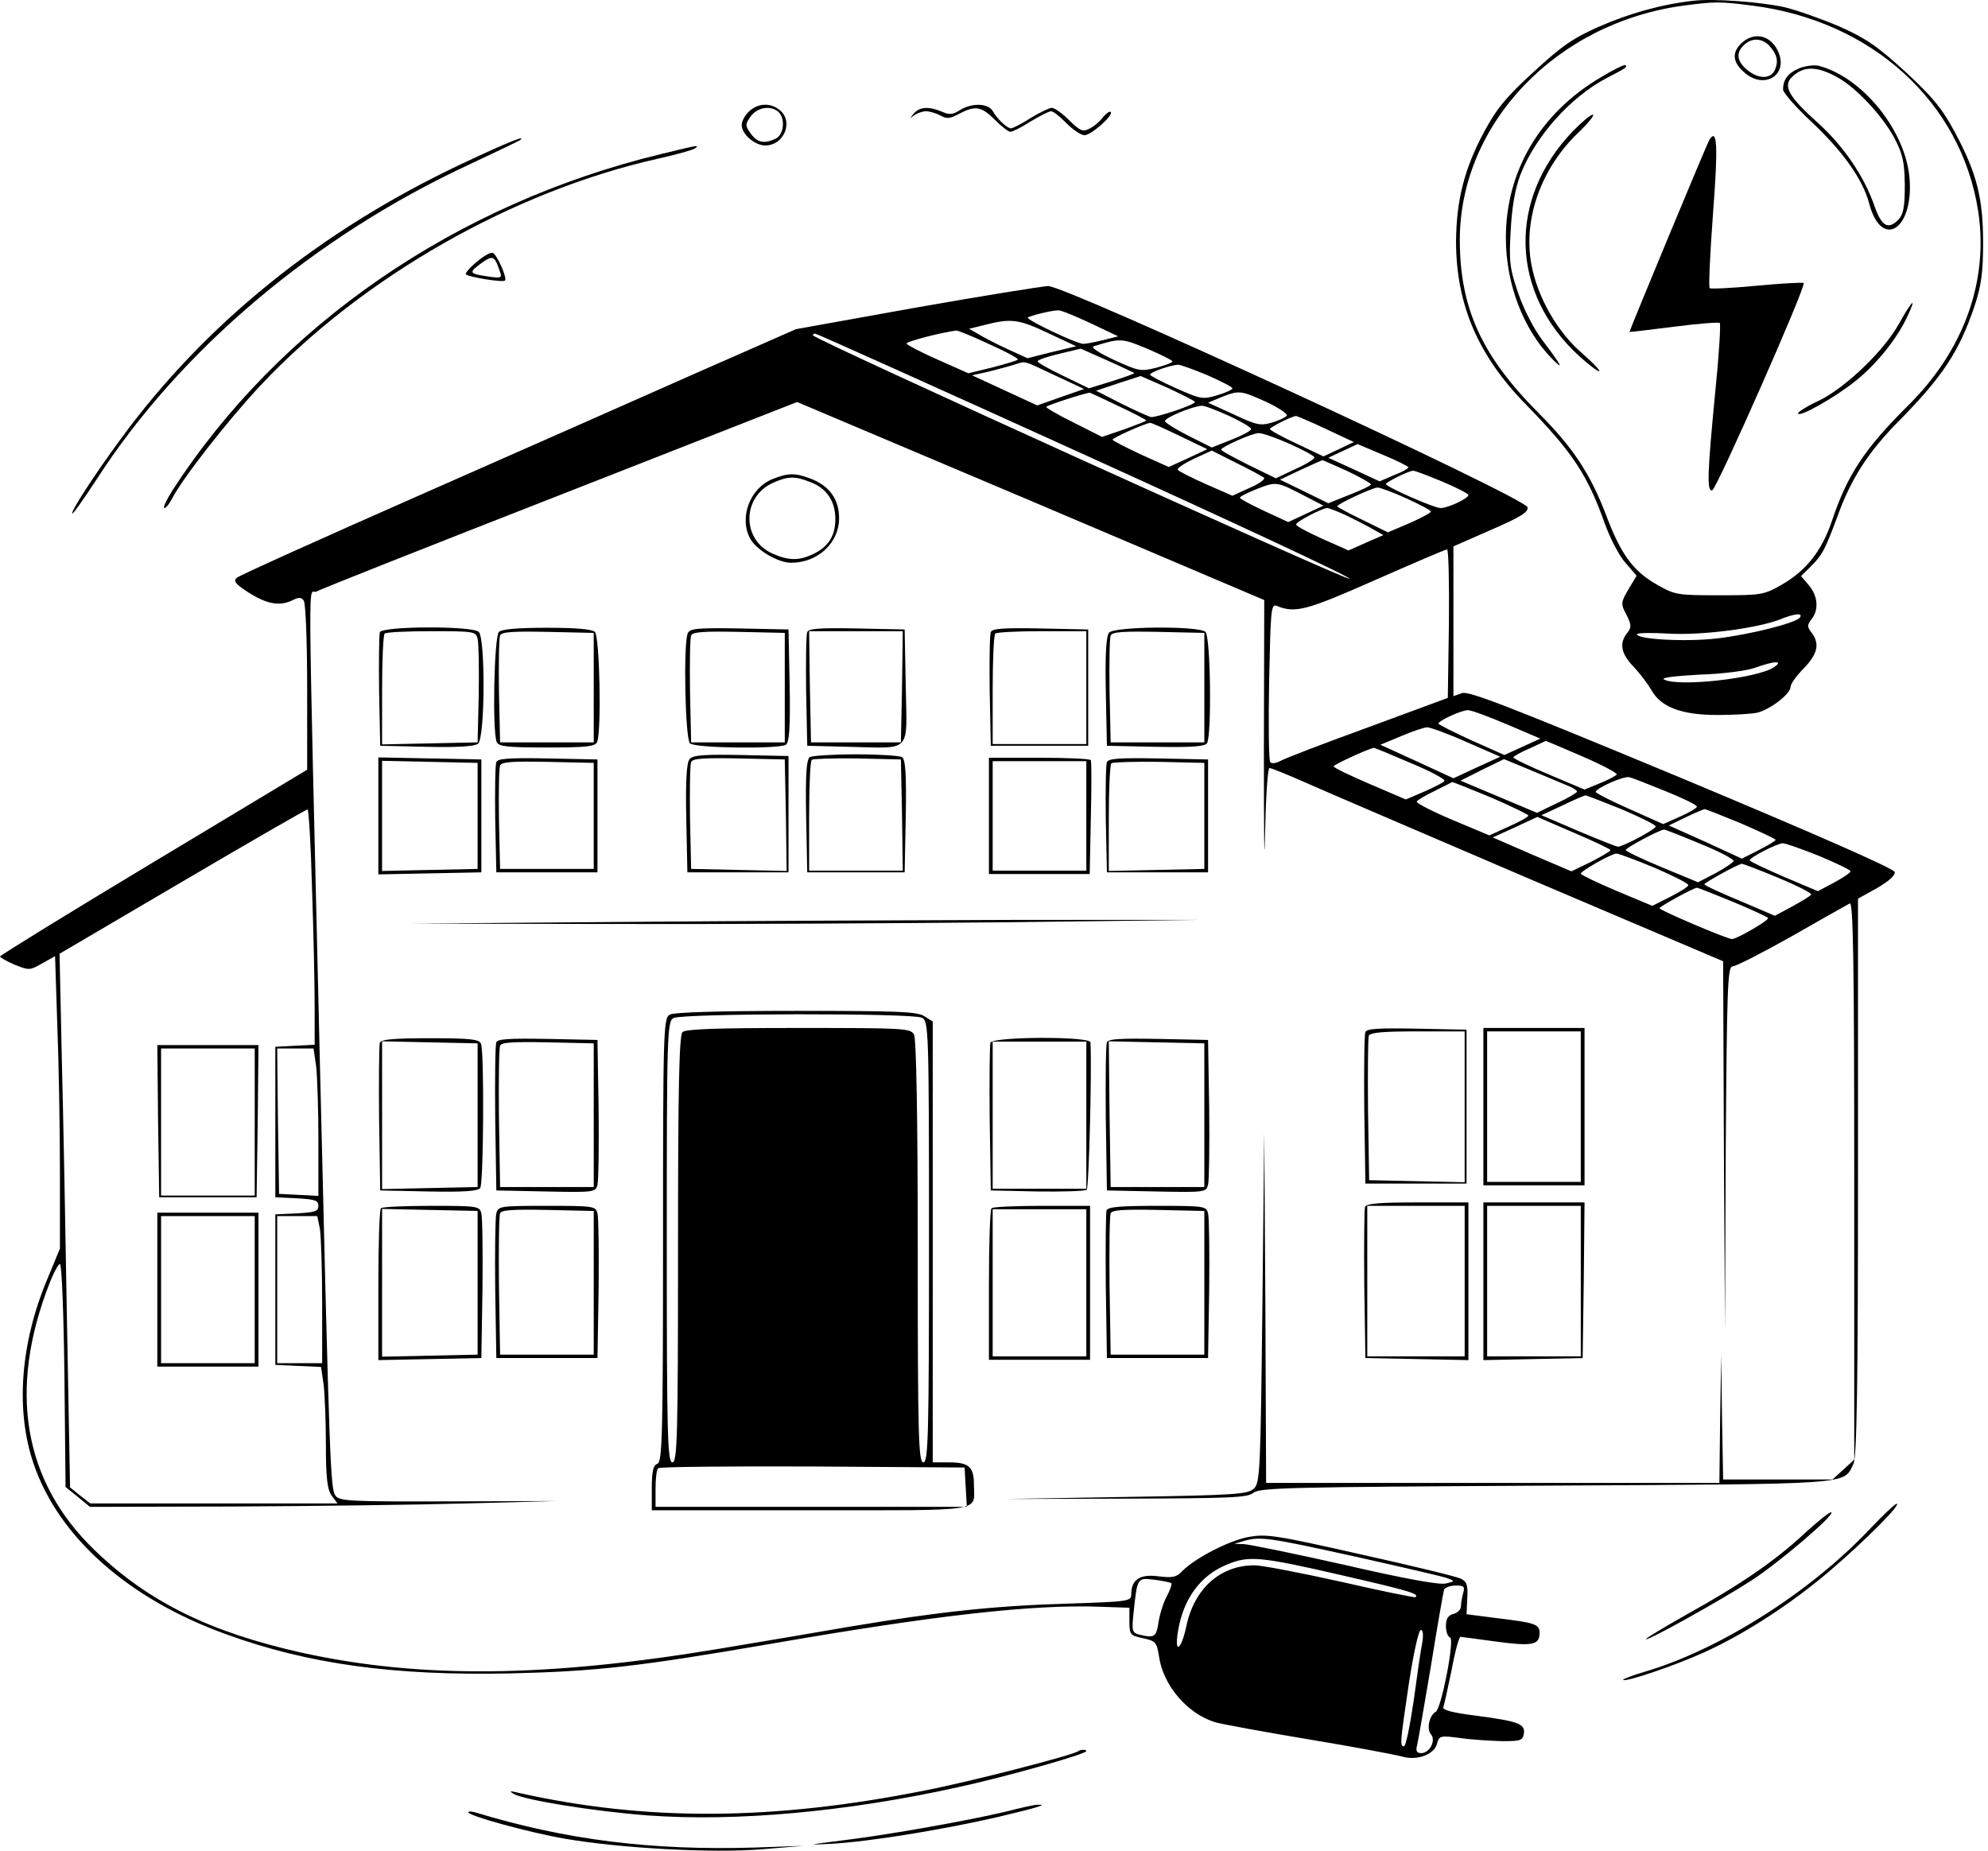 <svg width="319" height="297" viewBox="0 0 319 297" fill="none" xmlns="http://www.w3.org/2000/svg">
<path d="M271.69 0.125C266.701 0.673 261.412 2.156 256.663 4.242C252.516 6.053 250.592 7.371 246.144 11.488C241.756 15.495 240.193 17.361 238.15 21.149C234.964 27.077 233.702 32.128 233.641 38.715C233.641 48.87 237.188 57.159 245.002 65.064C252.275 72.529 254.74 76.207 257.505 84.002C258.346 86.363 259.849 89.272 260.871 90.37L262.614 92.401L261.291 94.597C260.089 96.683 260.029 96.902 260.991 98.659C261.772 100.251 261.832 100.69 261.111 101.568C259.789 103.215 260.089 104.917 262.193 107.058C263.215 108.156 264.477 109.857 265.018 110.791C266.521 113.48 269.827 114.743 275.597 114.743C278.242 114.743 281.127 114.578 282.029 114.359C284.133 113.81 287.318 111.339 287.318 110.242C287.318 109.748 288.28 108.43 289.422 107.277C291.646 104.972 292.067 103.325 290.684 101.513C289.963 100.58 289.963 100.306 290.684 99.373C291.887 97.891 291.706 95.64 290.264 93.938L289.001 92.456L290.504 90.974C292.427 89.053 292.848 88.229 294.832 82.904C296.996 76.866 299.761 72.584 304.509 67.754C311.722 60.453 314.367 56.446 316.832 49.145C317.913 45.906 318.214 43.71 318.214 38.989C318.214 31.743 317.192 27.736 313.646 21.149C311.602 17.361 310.099 15.55 305.711 11.488C301.203 7.371 299.34 6.108 295.132 4.242C292.307 3.034 288.4 1.662 286.417 1.168C282.389 0.289 274.936 -0.26 271.69 0.125ZM281.127 0.893C300.362 3.308 314.728 16.373 317.433 33.939C319.116 45.083 315.148 56.171 306.252 65.009C299.16 72.035 296.395 76.262 293.93 83.673C292.307 88.449 289.783 91.633 285.816 93.883C282.99 95.475 282.63 95.53 275.898 95.53C269.166 95.53 268.805 95.475 265.98 93.883C262.073 91.688 260.089 88.998 257.685 82.575C255.16 75.988 252.395 71.816 246.925 66.326C237.729 57.104 234.243 49.419 234.243 38.44C234.303 19.776 249.751 3.638 270.187 0.893C275.297 0.234 275.898 0.234 281.127 0.893ZM288.821 99.098C288.22 99.976 280.766 101.843 275.597 102.447C270.608 103.05 262.674 102.611 262.674 101.788C262.674 101.568 264.898 101.513 267.663 101.678C272.952 102.008 281.848 100.855 285.575 99.427C287.979 98.439 289.362 98.33 288.821 99.098ZM284.674 107.058C282.089 108.869 269.166 110.296 267.002 109.034C266.461 108.759 268.745 108.485 272.712 108.265C276.379 108.156 280.225 107.662 281.608 107.168C284.794 106.015 286.236 106.015 284.674 107.058Z" fill="black"/>
<path d="M279.504 6.877C277.881 8.359 278.001 9.951 279.805 11.543C282.87 14.397 286.837 12.256 285.455 8.578C284.373 5.724 281.608 4.955 279.504 6.877ZM283.832 7.261C285.154 8.688 285.395 9.731 284.854 11.104C284.193 12.75 282.149 12.75 280.286 11.158C278.663 9.786 278.542 8.414 279.865 7.206C281.067 6.053 282.69 6.108 283.832 7.261Z" fill="black"/>
<path d="M256.843 12.421C247.106 18.185 241.636 27.462 241.636 38.166C241.636 45.522 244.401 52.768 248.909 57.434C251.133 59.685 250.592 58.697 247.526 54.635C246.204 52.933 244.521 49.694 243.619 47.059C242.237 43.052 242.117 41.899 242.417 36.904C242.597 33.226 243.138 30.207 243.98 28.011C246.384 21.863 252.034 15.55 257.805 12.531C261.171 10.774 261.111 10.774 260.81 10.445C260.63 10.335 258.827 11.214 256.843 12.421Z" fill="black"/>
<path d="M288.761 10.939C286.897 11.707 286.116 12.751 286.116 14.397C286.116 14.836 288.099 17.142 290.564 19.448C295.673 24.223 298.919 28.779 299.941 32.677C301.864 39.978 306.973 37.014 306.432 28.889C305.952 21.204 298.979 12.421 291.826 10.555C291.165 10.39 289.782 10.555 288.761 10.939ZM294.952 12.476C297.837 14.068 302.105 18.624 303.968 22.137C305.351 24.772 305.591 25.98 305.651 29.713C305.651 33.336 305.411 34.434 304.569 35.312C302.946 36.904 301.924 36.3 300.782 33.061C299.099 28.176 295.673 23.235 291.465 19.502C287.138 15.605 286.176 13.903 287.378 12.531C289.241 10.555 291.465 10.5 294.952 12.476Z" fill="black"/>
<path d="M252.455 20.985C241.876 31.909 242.297 47.004 253.417 57.16C254.86 58.477 256.302 59.575 256.603 59.575C256.903 59.575 255.701 58.312 253.898 56.721C249.871 53.262 246.685 47.663 245.723 42.393C244.401 35.147 247.286 27.078 253.117 21.424C254.86 19.777 255.942 18.405 255.581 18.405C255.22 18.405 253.838 19.557 252.455 20.985Z" fill="black"/>
<path d="M274.335 22.357C273.974 22.851 261.532 52.878 261.472 53.262C261.472 53.317 264.657 52.933 268.564 52.439C272.411 51.945 275.777 51.67 275.958 51.835C276.138 52 275.838 56.995 275.237 62.869C273.974 75.879 273.854 78.953 274.756 78.678C275.477 78.459 289.903 45.797 289.422 45.412C289.302 45.303 285.936 45.467 281.909 45.852C277.881 46.236 274.515 46.401 274.335 46.236C274.155 46.071 274.395 40.691 274.876 34.269C275.717 23.29 275.537 20.546 274.335 22.357Z" fill="black"/>
<path d="M304.689 51.999C302.285 56.336 296.034 62.319 291.766 64.351C289.963 65.174 288.52 66.107 288.52 66.327C288.52 67.15 294.531 63.747 297.777 61.112C301.203 58.367 304.569 54.14 306.132 50.627C307.635 47.443 306.793 48.212 304.689 51.999Z" fill="black"/>
<path d="M120.217 17.856C119.555 18.459 119.014 19.448 119.014 20.051C119.014 21.534 121.118 23.345 122.801 23.345C125.807 23.345 127.369 19.503 125.145 17.691C123.643 16.428 121.659 16.538 120.217 17.856ZM124.905 17.965C126.047 19.008 125.807 21.588 124.484 22.247C122.621 23.125 121.539 22.906 120.457 21.424C119.555 20.161 119.555 19.942 120.457 18.679C121.539 17.197 123.703 16.868 124.905 17.965Z" fill="black"/>
<path d="M153.998 17.691C152.916 18.404 152.315 18.459 151.113 17.91C149.009 17.032 147.566 17.142 146.604 18.24C145.943 19.063 145.943 19.118 146.665 18.514C147.145 18.185 147.987 17.855 148.588 17.855C149.189 17.855 150.211 18.185 150.872 18.514C151.894 19.118 152.435 19.063 153.938 18.24C156.522 16.922 157.424 17.032 159.648 19.228C160.67 20.271 161.812 21.149 162.112 21.149C162.473 21.149 163.916 20.435 165.358 19.502C166.801 18.624 168.304 17.855 168.664 17.855C169.025 17.855 170.107 18.734 171.129 19.777C172.151 20.82 173.473 21.698 174.014 21.698C175.096 21.698 178.762 18.459 178.221 17.965C178.041 17.8 177.5 18.185 176.959 18.843C176.478 19.502 175.517 20.326 174.795 20.655C173.713 21.204 173.293 20.984 171.549 19.283C170.468 18.185 169.205 17.306 168.784 17.306C168.364 17.306 166.801 18.075 165.358 18.953C163.916 19.887 162.473 20.6 162.233 20.6C161.632 20.6 160.009 19.118 159.287 17.8C158.506 16.538 155.921 16.483 153.998 17.691Z" fill="black"/>
<path d="M74.174 26.254C51.453 36.959 32.879 51.945 19.295 70.554C15.147 76.208 11.3 82.136 11.601 82.411C11.721 82.52 13.464 80.05 15.508 76.921C28.852 56.226 50.371 38.002 75.135 26.474C79.584 24.388 83.37 22.576 83.49 22.467C84.452 21.643 81.507 22.796 74.174 26.254Z" fill="black"/>
<path d="M106.091 24.717C73.152 32.677 44.781 52.219 27.65 78.733C26.688 80.27 26.087 81.532 26.387 81.532C26.628 81.532 27.169 80.874 27.59 80.05C29.213 76.866 36.486 67.534 41.775 61.88C58.125 44.479 82.288 30.701 105.49 25.486C108.496 24.827 111.14 24.058 111.501 23.839C112.222 23.235 112.403 23.18 106.091 24.717Z" fill="black"/>
<path d="M76.458 42.064C75.316 42.997 74.594 43.875 74.775 44.04C75.256 44.479 80.665 45.357 81.026 45.028C81.447 44.644 79.704 40.746 79.042 40.581C78.682 40.472 77.54 41.13 76.458 42.064ZM80.184 43.491C80.605 44.589 80.485 44.699 78.321 44.369C75.256 43.93 75.135 43.765 77.239 42.228C79.103 40.911 79.343 41.021 80.184 43.491Z" fill="black"/>
<path d="M146.965 49.365L127.73 52.823L111.501 59.959C102.605 63.912 82.589 72.75 67.021 79.611C51.453 86.473 38.409 92.347 37.989 92.731C37.387 93.225 37.808 93.774 39.972 95.146C42.857 96.958 44.901 97.342 47.005 96.299C47.967 95.805 48.387 95.86 48.748 96.409C49.048 96.848 49.289 103.106 49.289 110.352V123.526L24.644 138.348C11.12 146.472 0 153.334 0 153.498C0 153.663 1.082 154.267 2.344 154.816C4.688 155.749 4.749 155.749 6.792 154.596L8.836 153.443L9.197 164.587C9.437 170.68 9.617 181.22 9.617 188.027V200.378L7.574 205.318C3.246 215.638 2.464 226.397 5.41 234.961C9.437 246.708 20.617 256.644 36.366 262.298C49.529 267.074 63.234 268.94 81.747 268.556C95.753 268.227 102.485 267.458 123.823 263.78C150.091 259.224 165.659 257.467 176.418 257.852L181.227 258.016V260.212C181.227 262.298 181.347 262.463 183.391 262.902C185.434 263.341 185.615 263.561 185.975 265.811C186.637 270.532 190.604 275.088 195.052 276.406C196.013 276.68 202.806 277.943 210.079 279.15C217.352 280.358 224.024 281.621 224.986 281.895C227.33 282.609 230.155 281.566 230.576 279.864C230.936 278.547 231.057 278.492 234.363 278.931C236.226 279.205 239.231 279.37 241.035 279.425C244.04 279.425 244.341 279.315 244.521 278.217C244.761 276.625 243.679 276.241 236.647 275.308C233.16 274.869 231.417 274.43 231.598 273.99C231.718 273.661 232.319 270.971 232.92 268.062C233.461 265.098 234.122 262.682 234.363 262.682C234.543 262.682 237.188 263.066 240.133 263.451C245.843 264.219 247.046 264 247.046 262.078C247.046 260.651 246.324 260.432 240.494 259.718L235.324 259.059L235.445 256.479C235.565 254.393 235.384 253.844 234.423 253.35C233.762 253.021 226.549 251.264 218.374 249.453C204.549 246.324 203.227 246.159 200.341 246.653C197.156 247.257 191.746 250.057 189.702 252.143C188.8 253.131 188.139 253.24 185.855 252.966C182.91 252.582 181.527 253.515 181.527 255.82C181.527 256.973 181.287 257.028 171.189 257.358C159.708 257.687 150.511 258.675 136.446 261.035C131.337 261.914 122.02 263.506 115.709 264.549C87.818 269.215 67.442 269.434 48.327 265.207C33.661 261.914 23.803 257.083 15.207 248.794C3.727 237.76 1.262 223.049 7.934 205.977C8.595 204.275 9.377 202.848 9.617 202.848C9.918 202.848 10.218 210.917 10.339 220.743L10.519 238.639L12.502 240.231L14.426 241.823L37.447 241.768C50.07 241.713 66.901 241.493 74.835 241.274L89.261 240.889L71.95 240.944C56.141 240.999 54.518 240.889 53.857 240.066C53.016 238.968 52.895 235.839 51.333 170.735C49.349 86.144 49.409 95.75 50.792 94.927C51.453 94.542 69.065 87.571 89.982 79.392L127.911 64.516L165.418 80.38L202.866 96.299L202.806 120.617C202.806 134.011 202.866 140.049 202.986 134.066C203.106 128.137 203.407 123.252 203.707 123.252C203.948 123.252 206.593 124.295 209.538 125.612C212.483 126.93 228.773 133.901 245.663 141.147L276.499 154.267L276.619 183.91L276.799 213.552L276.919 184.294C277.1 158.604 277.22 155.09 278.001 155.09C278.542 155.09 282.81 152.895 287.498 150.26C292.187 147.57 296.395 145.209 296.815 144.99C297.356 144.66 297.537 153.718 297.537 189.399V234.247L295.793 235.839L294.05 237.431H285.274H276.499L276.318 227.385L276.198 217.395L276.018 227.66L275.898 237.98H239.532H203.166L203.046 209.819L202.866 181.714L202.565 209.819C202.265 235.839 202.205 238.035 201.183 238.913C200.221 239.791 198.238 239.956 180.746 240.231L161.391 240.56L180.686 240.505C197.697 240.45 200.161 240.34 201.123 239.572C202.145 238.749 206.713 238.639 247.947 238.419C298.078 238.145 295.733 238.309 297.416 234.906C297.957 233.918 298.138 221.457 298.138 188.85V144.221L301.203 142.52C303.067 141.422 304.148 140.489 304.028 139.94C303.908 139.391 291.285 133.846 269.887 124.899C242.537 113.536 235.685 110.846 234.603 111.23L233.221 111.724V99.702V87.681L239.231 85.046C244.04 82.96 245.242 82.191 245.122 81.423C244.882 79.886 171.008 45.852 168.183 45.907C167.101 45.961 157.544 47.498 146.965 49.365ZM174.915 51.835L179.424 53.976L177.019 54.58C175.697 54.909 174.254 55.184 173.833 55.184C172.752 55.184 164.577 51.286 164.937 50.957C165.238 50.682 168.724 49.804 169.806 49.804C170.167 49.749 172.451 50.682 174.915 51.835ZM168.243 53.482L172.691 55.568L168.784 56.501L164.877 57.489L161.631 56.007C159.828 55.184 157.724 54.086 156.943 53.592L155.5 52.768L158.145 52.109C162.293 51.066 163.495 51.231 168.243 53.482ZM158.746 55.238C161.451 56.446 163.495 57.544 163.315 57.709C163.194 57.873 161.331 58.422 159.227 58.971L155.38 59.904L150.451 57.709C147.686 56.501 145.462 55.293 145.462 55.129C145.462 54.799 150.932 53.372 153.457 53.043C153.697 53.043 156.102 53.976 158.746 55.238ZM174.254 73.079C197.937 83.838 216.991 92.731 216.571 92.896C215.909 93.115 130.435 54.36 130.435 53.811C130.435 53.647 130.616 53.537 130.796 53.537C131.036 53.537 150.572 62.32 174.254 73.079ZM188.139 57.983C188.139 58.203 186.937 58.642 185.495 59.026C183.03 59.63 182.73 59.575 178.762 57.764C176.178 56.556 174.976 55.733 175.517 55.568C179.784 54.25 179.965 54.25 184.052 55.952C186.276 56.885 188.079 57.818 188.139 57.983ZM182.008 59.849C182.128 59.959 180.506 60.508 178.462 61.167L174.735 62.32L170.648 60.343C168.364 59.246 166.5 58.203 166.5 57.983C166.5 57.764 168.063 57.215 169.987 56.775L173.413 55.952L177.62 57.818C179.965 58.861 181.888 59.795 182.008 59.849ZM169.506 60.343L173.954 62.429L170.167 63.747L166.44 65.064L161.211 62.649L155.981 60.234L158.686 59.63C160.189 59.246 162.052 58.752 162.894 58.477C164.697 57.928 163.976 57.764 169.506 60.343ZM193.669 60.179C195.893 61.167 197.757 62.1 197.757 62.32C197.757 62.539 196.675 63.033 195.352 63.418C193.008 64.131 192.708 64.076 188.74 62.32C186.396 61.277 184.533 60.289 184.533 60.124C184.533 59.74 187.658 58.642 188.981 58.532C189.281 58.477 191.385 59.246 193.669 60.179ZM191.746 64.516C191.746 64.955 185.675 66.986 184.713 66.931C184.352 66.876 182.189 65.888 179.965 64.79L175.877 62.704L179.484 61.496L183.03 60.343L187.418 62.265C189.762 63.363 191.746 64.351 191.746 64.516ZM179.604 65.229C181.948 66.327 183.932 67.37 183.932 67.48C183.932 67.59 182.309 68.193 180.385 68.907L176.839 70.115L172.271 67.809C169.686 66.547 167.763 65.394 167.883 65.284C168.243 64.955 174.555 62.923 174.915 63.033C175.096 63.088 177.2 64.076 179.604 65.229ZM203.227 64.516C205.21 65.449 206.653 66.437 206.472 66.711C206.292 66.986 205.21 67.48 204.128 67.809C202.265 68.358 201.664 68.248 197.937 66.492L193.85 64.625L195.953 63.747C198.839 62.594 199.079 62.649 203.227 64.516ZM197.156 66.711C199.139 67.644 200.762 68.578 200.762 68.852C200.762 69.127 199.319 69.895 197.636 70.554L194.451 71.816L190.724 69.95C188.68 68.907 186.997 67.864 186.937 67.59C186.877 67.041 191.385 65.174 192.828 65.119C193.249 65.064 195.172 65.833 197.156 66.711ZM212.784 68.852L217.232 70.938L214.827 72.091L212.363 73.244L208.095 71.213C205.691 70.115 203.767 69.017 203.767 68.852C203.767 68.578 207.314 66.766 207.975 66.766C208.155 66.766 210.319 67.699 212.784 68.852ZM189.281 69.95L193.729 72.091L190.664 73.518L187.538 74.945L183.03 72.914C180.566 71.761 178.522 70.719 178.522 70.554C178.522 70.279 183.511 68.029 184.533 67.864C184.713 67.809 186.877 68.797 189.281 69.95ZM206.893 71.213C209.117 72.201 210.92 73.189 210.92 73.408C210.98 73.628 209.598 74.506 207.855 75.275L204.729 76.757L200.341 74.616C197.937 73.408 195.953 72.365 195.953 72.146C195.953 71.761 200.882 69.511 201.964 69.511C202.445 69.456 204.669 70.224 206.893 71.213ZM226.008 75C226.008 75.165 224.986 75.769 223.663 76.263L221.379 77.251L217.232 75.33L213.144 73.463L215.489 72.365L217.833 71.267L221.86 72.969C224.144 73.902 225.947 74.835 226.008 75ZM202.806 76.647C203.106 76.867 202.084 77.635 200.522 78.294L197.757 79.556L193.489 77.69C191.145 76.647 189.101 75.604 188.981 75.385C188.8 75.165 190.003 74.396 191.565 73.628L194.451 72.31L198.358 74.287C200.522 75.33 202.505 76.427 202.806 76.647ZM216.21 75.604C218.314 76.592 219.997 77.58 219.997 77.745C219.997 77.91 218.434 78.678 216.571 79.392L213.144 80.764L209.237 78.843L205.39 76.976L208.636 75.439C210.44 74.616 212.002 73.902 212.183 73.847C212.303 73.847 214.106 74.671 216.21 75.604ZM231.357 77.251C233.701 78.239 235.625 79.227 235.625 79.447C235.625 79.996 232.319 81.533 231.177 81.533C230.095 81.533 222.401 78.129 222.401 77.69C222.401 77.361 225.947 75.604 226.729 75.549C226.969 75.494 229.073 76.318 231.357 77.251ZM209.718 79.776L212.363 81.148L209.538 82.466L206.713 83.783L202.806 81.972C200.702 80.984 198.959 80.05 198.959 79.886C198.959 79.666 200.221 79.062 201.844 78.404C204.91 77.251 204.849 77.251 209.718 79.776ZM225.707 79.996C227.871 80.984 229.614 81.917 229.614 82.082C229.614 82.301 228.051 83.124 226.188 83.948L222.702 85.43L218.674 83.454C216.39 82.356 214.587 81.368 214.587 81.258C214.587 80.874 220.177 78.294 221.019 78.239C221.439 78.239 223.543 79.007 225.707 79.996ZM215.849 82.63C217.172 83.289 219.095 84.222 220.117 84.826L221.98 85.869L219.215 87.077L216.39 88.339L212.183 86.473C209.899 85.43 207.975 84.442 207.975 84.168C207.975 83.728 212.062 81.588 212.964 81.533C213.204 81.533 214.527 82.027 215.849 82.63ZM232.499 100.032L232.319 111.999L219.396 116.774C212.303 119.354 205.991 121.77 205.39 122.154C204.729 122.483 204.068 122.593 203.828 122.319C203.587 122.099 203.527 116.225 203.647 109.364C203.888 97.946 203.948 96.848 204.849 97.232C207.855 98.44 209.538 98.001 220.598 93.115C226.729 90.425 231.898 88.175 232.199 88.175C232.439 88.12 232.559 93.499 232.499 100.032ZM241.756 116.225L247.166 118.531L244.281 119.848L241.395 121.166L236.106 118.805C233.221 117.488 230.816 116.28 230.816 116.116C230.816 115.677 234.483 113.975 235.505 113.975C235.986 113.92 238.751 114.963 241.756 116.225ZM235.324 119.08L240.734 121.44L237.007 123.142L233.221 124.899L227.39 122.209L221.499 119.519L224.805 118.147C226.609 117.378 228.532 116.72 229.013 116.72C229.494 116.72 232.379 117.762 235.324 119.08ZM253.898 121.385C257.084 122.758 259.548 124.075 259.428 124.295C259.248 124.514 258.045 125.173 256.663 125.722L254.259 126.71L248.548 124.295C245.423 122.977 242.898 121.77 242.838 121.55C242.838 121.385 243.98 120.727 245.423 120.123C246.805 119.464 248.007 118.915 248.007 118.915C248.067 118.86 250.712 120.013 253.898 121.385ZM226.308 122.428C229.494 123.746 231.958 125.063 231.778 125.338C231.658 125.557 230.155 126.326 228.532 127.04L225.587 128.302L219.816 125.832C216.631 124.46 213.986 123.197 213.986 122.977C213.986 122.758 218.975 120.397 220.418 120.013C220.478 119.958 223.122 121.056 226.308 122.428ZM251.734 126.161C252.455 126.436 253.056 126.875 253.056 127.04C253.056 127.204 251.614 128.083 249.811 128.906L246.625 130.443L240.494 127.863L234.363 125.283L237.849 123.526L241.335 121.825L245.843 123.691C248.308 124.734 250.953 125.832 251.734 126.161ZM267.302 126.985C270.007 128.083 272.291 129.18 272.291 129.455C272.291 129.674 271.089 130.388 269.586 131.047L266.881 132.254L261.472 129.839C258.466 128.522 256.062 127.259 256.062 127.094C256.062 126.491 260.63 124.46 261.472 124.734C261.952 124.844 264.597 125.887 267.302 126.985ZM239.231 127.973C242.537 129.4 245.242 130.717 245.242 130.882C245.242 131.102 243.86 131.87 242.117 132.639L238.991 134.066L233.1 131.596C229.855 130.223 227.27 128.906 227.33 128.631C227.45 128.412 228.712 127.643 230.215 126.93C231.718 126.161 232.98 125.557 233.04 125.503C233.16 125.503 235.925 126.6 239.231 127.973ZM260.269 129.894C263.215 131.157 265.679 132.364 265.679 132.639C265.679 133.078 260.45 135.877 259.608 135.877C259.368 135.877 256.483 134.725 253.237 133.352L247.346 130.827L250.652 129.29C252.455 128.412 254.138 127.698 254.379 127.643C254.619 127.643 257.264 128.686 260.269 129.894ZM50.07 142.575C50.311 149.601 50.491 158.109 50.491 161.513V167.661L47.365 167.826L44.18 167.99V180.067V192.144L47.666 192.308C50.551 192.473 51.092 192.638 51.092 193.516C51.092 194.394 50.551 194.559 47.666 194.724L44.18 194.888V206.965V219.042L47.846 219.206L51.513 219.371L51.934 222.225C52.114 223.817 52.294 228.154 52.294 231.942C52.294 237.266 52.535 239.133 53.256 240.066L54.158 241.274H34.322H14.486L12.863 240.011L11.24 238.694L10.759 212.674C10.519 198.347 10.158 179.079 9.918 169.857L9.557 153.059L29.273 141.477C40.092 135.109 49.169 129.894 49.349 129.894C49.529 129.839 49.89 135.603 50.07 142.575ZM279.384 132.145C282.389 133.462 284.914 134.615 284.914 134.78C284.914 134.944 283.712 135.658 282.209 136.426L279.504 137.799L273.674 135.109L267.783 132.474L270.488 131.157C271.991 130.443 273.313 129.894 273.493 129.839C273.674 129.839 276.318 130.882 279.384 132.145ZM258.406 136.426C258.466 136.591 257.024 137.414 255.34 138.293L252.155 139.83L245.843 137.14L239.532 134.395L243.138 132.749L246.685 131.102L252.515 133.627C255.761 134.999 258.406 136.262 258.406 136.426ZM272.892 135.438C275.898 136.646 278.242 137.909 278.182 138.183C278.061 138.457 276.739 139.336 275.236 140.159L272.471 141.586L266.641 139.171C263.455 137.854 260.87 136.591 260.87 136.426C260.87 136.042 266.28 133.188 267.002 133.133C267.242 133.133 269.887 134.176 272.892 135.438ZM291.886 137.36C294.651 138.512 296.935 139.61 296.935 139.83C296.935 140.049 295.733 140.873 294.291 141.641L291.706 143.014L286.236 140.708C283.231 139.391 280.766 138.238 280.766 138.073C280.706 137.634 285.094 135.383 286.056 135.329C286.537 135.329 289.121 136.262 291.886 137.36ZM265.559 139.281C268.564 140.598 271.029 141.806 270.909 142.08C270.848 142.355 269.466 143.178 267.963 143.947L265.138 145.374L259.368 142.959C256.242 141.641 253.657 140.379 253.657 140.214C253.657 139.775 258.526 137.03 259.368 136.975C259.728 136.975 262.493 138.018 265.559 139.281ZM285.335 140.873C288.4 142.135 290.744 143.343 290.624 143.563C290.444 143.837 289.061 144.66 287.559 145.484L284.794 146.966L279.143 144.551C276.078 143.288 273.493 142.08 273.493 141.916C273.493 141.641 278.903 138.677 279.504 138.622C279.684 138.622 282.329 139.61 285.335 140.873ZM278.182 144.77C281.187 146.033 283.712 147.186 283.712 147.35C283.712 147.789 278.663 150.699 277.941 150.699C277.22 150.754 266.34 146.088 266.28 145.758C266.28 145.484 271.69 142.52 272.291 142.465C272.471 142.465 275.116 143.508 278.182 144.77ZM50.731 171.119C50.912 172.711 51.092 178.036 51.092 182.976V191.924L47.967 191.759L44.781 191.595L44.6 179.902L44.48 168.265H47.365H50.311L50.731 171.119ZM51.333 197.194C51.513 198.347 51.693 203.671 51.693 208.996V218.767H48.087H44.48V206.965V195.163H47.726H50.912L51.333 197.194ZM217.352 249.782C224.926 251.484 231.658 253.021 232.319 253.295C233.461 253.735 233.461 253.789 232.018 254.119C231.057 254.393 225.346 253.35 215.849 251.155C207.795 249.343 200.522 247.861 199.62 247.806L198.057 247.751L199.56 247.312C202.205 246.543 203.407 246.708 217.352 249.782ZM215.068 252.746C226.068 255.272 227.751 255.766 227.15 256.315C227.029 256.424 221.62 255.326 215.188 253.844C208.756 252.417 202.505 251.209 201.363 251.209C195.833 251.155 191.626 254.942 190.363 260.981C189.522 264.933 188.38 265.537 189.041 261.694C189.882 256.589 192.647 252.801 196.855 251.1C200.341 249.617 202.205 249.782 215.068 252.746ZM187.959 254.064C188.079 254.229 187.779 255.107 187.298 256.04C186.757 256.973 186.156 258.84 185.915 260.212C185.555 262.737 185.254 262.902 182.91 262.353C181.648 262.023 181.587 261.804 181.888 258.895C182.489 253.131 182.489 253.186 185.194 253.515C186.576 253.68 187.779 253.954 187.959 254.064ZM234.783 255.656C234.603 256.369 234.423 257.303 234.423 257.797C234.423 258.291 233.882 258.84 233.221 259.004C232.379 259.224 232.018 259.773 232.018 260.926C232.018 261.859 232.319 262.682 232.68 262.792C233.461 263.012 231.297 274.155 230.396 274.704C229.314 275.308 228.893 277.504 229.614 278.327C230.456 279.26 229.434 281.346 228.051 281.346C227.33 281.346 227.15 281.017 227.39 280.084C227.57 279.425 228.532 273.661 229.614 267.348C230.636 260.981 231.598 255.491 231.718 255.107C231.898 254.778 232.68 254.448 233.581 254.448C234.904 254.448 235.084 254.613 234.783 255.656ZM228.232 263.561C227.991 264.658 227.39 268.885 226.849 272.892C226.248 276.955 225.587 280.248 225.286 280.248C224.625 280.248 224.625 279.919 226.068 270.203C226.789 265.482 227.631 261.584 227.991 261.584C228.352 261.584 228.412 262.408 228.232 263.561Z" fill="black"/>
<path d="M25.366 179.902L25.546 192.144H33.36H41.174L41.355 179.902L41.475 167.716H33.36H25.245L25.366 179.902ZM40.874 180.067V191.869H33.36H25.847V180.067V168.265H33.36H40.874V180.067Z" fill="black"/>
<path d="M25.245 206.965V219.316H33.36H41.475V206.965V194.614H33.36H25.245V206.965ZM40.874 206.965V218.767H33.36H25.847V206.965V195.163H33.36H40.874V206.965Z" fill="black"/>
<path d="M124.004 76.866C120.337 78.293 118.534 83.124 120.397 86.473C121.419 88.284 124.845 90.315 126.949 90.315C131.217 90.315 134.643 87.131 134.643 83.179C134.643 80.105 133.08 77.964 130.075 76.811C127.61 75.878 126.468 75.878 124.004 76.866ZM130.014 77.36C132.659 78.348 134.042 80.434 134.042 83.289C134.042 86.034 132.9 87.79 130.435 88.943C128.211 89.986 126.588 89.986 124.064 88.888C118.955 86.692 119.015 79.721 124.064 77.47C126.408 76.427 127.55 76.372 130.014 77.36Z" fill="black"/>
<path d="M60.95 101.459C60.83 101.843 60.77 106.125 60.83 110.9L61.01 119.683L68.463 119.848C73.392 119.958 76.157 119.793 76.698 119.354C77.84 118.531 77.9 102.392 76.819 101.404C75.737 100.416 61.371 100.471 60.95 101.459ZM76.638 102.502C76.819 103.215 76.879 107.223 76.819 111.449L76.638 119.135L69.004 119.299L61.311 119.464V110.736C61.311 105.96 61.491 101.843 61.731 101.678C61.912 101.459 65.278 101.294 69.185 101.294C76.097 101.294 76.338 101.349 76.638 102.502Z" fill="black"/>
<path d="M80.064 101.404C79.283 102.118 78.982 117.378 79.704 119.08C80.004 119.794 81.327 119.958 87.758 119.958C94.19 119.958 95.512 119.794 95.813 119.08C96.534 117.378 96.234 102.118 95.452 101.404C94.971 100.965 92.387 100.745 87.758 100.745C83.13 100.745 80.545 100.965 80.064 101.404ZM95.272 110.352V119.135H87.758H80.245L80.064 110.901C80.004 106.399 80.064 102.392 80.245 102.008C80.425 101.404 82.228 101.294 87.879 101.404L95.272 101.569V110.352Z" fill="black"/>
<path d="M110.359 101.623C109.638 103.325 109.938 118.585 110.72 119.299C111.561 120.068 124.845 120.232 126.108 119.519C126.648 119.134 126.829 116.884 126.709 110.022L126.528 101.019L118.654 100.855C111.862 100.745 110.72 100.855 110.359 101.623ZM125.927 110.351V119.134H118.414H110.9L110.72 110.9C110.66 106.399 110.72 102.392 110.9 102.007C111.08 101.404 112.884 101.294 118.534 101.404L125.927 101.568V110.351Z" fill="black"/>
<path d="M129.534 101.459C129.353 101.843 129.293 106.125 129.353 110.9L129.534 119.683L136.146 119.848C146.424 120.068 145.523 121.001 145.342 110.187L145.162 101.019L137.468 100.855C131.577 100.745 129.714 100.855 129.534 101.459ZM144.741 110.187L144.561 119.134H137.348H130.135L129.954 110.187L129.834 101.294H137.348H144.861L144.741 110.187Z" fill="black"/>
<path d="M158.987 101.459C158.806 101.843 158.746 106.125 158.806 110.901L158.987 119.684H166.801H174.615V110.352V101.02L166.921 100.855C161.03 100.745 159.167 100.855 158.987 101.459ZM174.314 110.352V119.409H166.801H159.287V110.736C159.287 105.96 159.468 101.843 159.708 101.679C159.888 101.459 163.314 101.294 167.222 101.294H174.314V110.352Z" fill="black"/>
<path d="M177.981 101.514C177.5 102.008 177.32 105.027 177.44 110.955L177.62 119.684L185.374 119.848C191.205 119.958 193.249 119.793 193.669 119.299C194.451 118.147 194.27 102.172 193.429 101.404C192.347 100.416 178.883 100.526 177.981 101.514ZM193.249 110.352V119.135H185.735H178.221L178.041 110.901C177.981 106.399 178.041 102.392 178.221 102.008C178.402 101.404 180.205 101.294 185.855 101.404L193.249 101.569V110.352Z" fill="black"/>
<path d="M110.66 121.825C110.179 122.319 109.998 125.228 110.119 131.266L110.299 139.994H118.414H126.528V130.662V121.33L118.955 121.166C113.004 121.056 111.201 121.166 110.66 121.825ZM126.107 130.827L126.228 139.775L118.594 139.61L110.9 139.445L110.72 131.211C110.66 126.71 110.72 122.703 110.9 122.319C111.08 121.715 112.884 121.605 118.534 121.715L125.927 121.879L126.107 130.827Z" fill="black"/>
<path d="M129.954 121.495C129.413 121.879 129.233 124.13 129.353 130.992L129.534 139.994H137.348H145.162L145.342 130.992C145.462 124.13 145.282 121.879 144.741 121.495C144.32 121.276 141.014 121.056 137.348 121.056C133.741 121.056 130.375 121.276 129.954 121.495ZM144.741 130.772L144.861 139.72H137.348H129.834V131.047C129.834 126.271 130.014 122.154 130.255 121.934C130.495 121.77 133.801 121.66 137.588 121.715L144.561 121.879L144.741 130.772Z" fill="black"/>
<path d="M60.71 130.937V140.324L69.005 140.159L77.239 139.995V130.937V121.88L69.005 121.715L60.71 121.55V130.937ZM76.638 130.937V139.446L69.005 139.61L61.311 139.775V130.937V122.099L69.005 122.264L76.638 122.428V130.937Z" fill="black"/>
<path d="M79.644 122.319C79.463 122.703 79.403 126.82 79.463 131.486L79.644 139.994H87.758H95.873V130.937V121.879L87.879 121.715C81.748 121.605 79.824 121.715 79.644 122.319ZM95.272 130.937V139.445H87.758H80.245L80.064 131.486C80.004 127.149 80.064 123.252 80.245 122.868C80.425 122.264 82.228 122.154 87.879 122.264L95.272 122.428V130.937Z" fill="black"/>
<path d="M158.686 130.937V140.269H166.741H174.855L175.036 131.321C175.156 126.436 175.156 122.264 175.036 121.989C174.916 121.77 171.189 121.605 166.741 121.605H158.686V130.937ZM174.314 130.937V139.72H166.801H159.287V130.937V122.154H166.801H174.314V130.937Z" fill="black"/>
<path d="M177.62 122.319C177.44 122.703 177.38 126.82 177.44 131.486L177.62 139.994H185.735H193.85V130.937V121.879L185.855 121.715C179.724 121.605 177.801 121.715 177.62 122.319ZM193.249 130.937V139.445L185.615 139.61L177.921 139.775V131.321C177.921 126.655 178.101 122.703 178.342 122.483C178.582 122.319 182.008 122.209 185.975 122.264L193.249 122.428V130.937Z" fill="black"/>
<path d="M99.78 147.954L65.819 148.228L97.977 148.283C115.648 148.338 144.2 148.173 161.391 148.009L192.647 147.624H163.194C147.025 147.679 118.474 147.789 99.78 147.954Z" fill="black"/>
<path d="M107.474 162.83C106.452 163.324 106.392 165.63 106.392 198.95C106.392 230.13 106.272 234.631 105.49 234.906C104.829 235.125 104.589 236.114 104.589 238.803V242.371H130.075C158.506 242.371 156.282 242.701 156.282 238.309C156.282 235.4 155.5 234.686 152.255 234.686H149.67V199.335V163.928L148.348 163.105C147.205 162.336 144.2 162.226 127.73 162.226C115.769 162.226 108.075 162.446 107.474 162.83ZM147.927 163.324C149.009 163.873 149.069 164.861 149.069 199.28C149.069 230.405 148.949 234.686 148.167 234.686C147.386 234.686 147.266 230.569 147.266 200.872C147.266 178.64 147.025 166.728 146.665 166.014C146.063 165.026 145.222 164.971 128.151 164.971C114.987 164.971 110.058 165.136 109.518 165.63C108.977 166.124 108.796 174.632 108.796 200.487C108.796 230.514 108.676 234.686 107.895 234.686C107.113 234.686 106.993 230.405 106.993 199.28C106.993 166.179 107.053 163.873 108.075 163.379C109.457 162.611 146.364 162.556 147.927 163.324ZM154.959 238.639L155.14 241.823H130.135H105.19V238.913C105.19 237.266 105.37 235.784 105.61 235.62C105.851 235.4 116.971 235.29 130.375 235.345L154.779 235.51L154.959 238.639Z" fill="black"/>
<path d="M219.095 165.63C218.915 166.069 218.855 171.668 218.915 178.146L219.095 189.948H227.21H235.324V177.597V165.246L227.33 165.081C221.199 164.971 219.276 165.081 219.095 165.63ZM235.024 177.597V189.728L227.39 189.564L219.696 189.399L219.516 178.146C219.456 171.998 219.516 166.618 219.636 166.234C219.877 165.685 221.92 165.52 227.51 165.52H235.024V177.597Z" fill="black"/>
<path d="M238.029 177.597V190.222H246.144H254.259V177.597V164.971H246.144H238.029V177.597ZM253.657 177.597V189.673H246.144H238.63V177.597V165.52H246.144H253.657V177.597Z" fill="black"/>
<path d="M60.95 167.331C60.83 167.716 60.77 173.205 60.83 179.518L61.01 191.046L68.764 191.21C74.595 191.32 76.638 191.155 77.059 190.661C77.6 189.838 77.72 168.814 77.179 167.496C76.879 166.783 75.556 166.618 69.065 166.618C63.294 166.618 61.19 166.783 60.95 167.331ZM76.638 178.969V190.497L69.004 190.661L61.311 190.826V178.969V167.112L69.004 167.277L76.638 167.441V178.969Z" fill="black"/>
<path d="M79.644 167.276C79.463 167.716 79.403 173.205 79.463 179.518L79.644 191.046L87.578 191.21C95.452 191.375 95.573 191.32 95.873 190.112C96.053 189.399 96.114 183.909 96.053 177.871L95.873 166.892L87.879 166.728C81.748 166.618 79.824 166.728 79.644 167.276ZM95.272 178.969V190.497H87.758H80.245L80.064 179.518C80.004 173.479 80.064 168.265 80.245 167.825C80.425 167.276 82.228 167.167 87.879 167.276L95.272 167.441V178.969Z" fill="black"/>
<path d="M158.927 167.331C158.807 167.716 158.746 173.205 158.807 179.518L158.987 191.046L166.44 191.21C170.528 191.265 174.134 191.155 174.375 190.936C174.735 190.606 175.216 171.558 174.976 167.277C174.916 166.289 159.348 166.343 158.927 167.331ZM174.315 178.969V190.771H166.801H159.287V178.969V167.167H166.801H174.315V178.969Z" fill="black"/>
<path d="M177.62 167.276C177.44 167.716 177.38 173.205 177.44 179.518L177.62 191.046L185.555 191.21C193.429 191.375 193.549 191.32 193.85 190.112C194.03 189.399 194.09 183.909 194.03 177.871L193.85 166.892L185.855 166.728C179.724 166.618 177.801 166.728 177.62 167.276ZM193.249 178.969V190.497H185.735H178.221L178.041 178.804L177.921 167.112L185.555 167.276L193.249 167.441V178.969Z" fill="black"/>
<path d="M219.035 193.68C218.915 194.065 218.855 199.664 218.915 206.141L219.095 217.944L227.39 218.108L235.625 218.273V205.592V192.967H227.51C221.439 192.967 219.276 193.132 219.035 193.68ZM235.024 205.592V217.669H227.21H219.396V205.592V193.516H227.21H235.024V205.592Z" fill="black"/>
<path d="M238.029 205.592V218.273L246.024 218.108L253.958 217.944L254.138 205.428L254.259 192.967H246.144H238.029V205.592ZM253.657 205.592V217.669H246.144H238.63V205.592V193.516H246.144H253.657V205.592Z" fill="black"/>
<path d="M61.13 193.9C60.89 194.065 60.71 199.664 60.71 206.251V218.273L69.005 218.108L77.239 217.944L77.42 206.965C77.48 200.926 77.42 195.437 77.239 194.723C76.939 193.571 76.698 193.516 69.185 193.516C64.977 193.516 61.311 193.68 61.13 193.9ZM76.638 205.867V217.395L69.005 217.559L61.311 217.724V205.867V194.01L69.005 194.175L76.638 194.339V205.867Z" fill="black"/>
<path d="M79.644 194.723C79.463 195.437 79.403 200.926 79.463 206.965L79.644 217.943H87.758H95.873L96.053 206.965C96.114 200.926 96.053 195.437 95.873 194.723C95.573 193.571 95.332 193.516 87.758 193.516C80.185 193.516 79.944 193.571 79.644 194.723ZM95.272 205.867V217.394H87.758H80.245L80.064 206.416C80.004 200.377 80.064 195.162 80.245 194.723C80.425 194.174 82.228 194.065 87.879 194.174L95.272 194.339V205.867Z" fill="black"/>
<path d="M159.107 193.9C158.867 194.065 158.686 199.664 158.686 206.251V218.218H166.801H174.916V205.867V193.516H167.222C162.954 193.516 159.287 193.681 159.107 193.9ZM174.314 205.867V217.669H166.801H159.287V205.867V194.065H166.801H174.314V205.867Z" fill="black"/>
<path d="M177.56 194.229C177.44 194.614 177.38 200.103 177.44 206.416L177.62 217.943H185.735H193.85L194.03 206.965C194.09 200.926 194.03 195.437 193.85 194.723C193.549 193.571 193.309 193.516 185.675 193.516C179.904 193.516 177.801 193.68 177.56 194.229ZM193.248 205.867V217.394H185.735H178.221L178.041 206.416C177.981 200.377 178.041 195.162 178.221 194.723C178.402 194.174 180.205 194.065 185.855 194.174L193.248 194.339V205.867Z" fill="black"/>
<path d="M300.242 245.171C290.744 255.326 276.258 264.548 264.297 268.171C262.013 268.83 260.33 269.489 260.45 269.599C260.871 269.983 268.925 267.238 273.493 265.152C280.165 262.133 287.739 257.138 293.75 251.978C299.22 247.312 305.231 241.273 304.329 241.328C304.088 241.328 302.225 243.085 300.242 245.171Z" fill="black"/>
<path d="M289.662 245.994C284.794 250.551 279.204 254.338 270.608 259.114C266.941 261.2 263.996 262.957 264.116 263.066C264.417 263.341 276.138 256.808 281.067 253.625C285.455 250.77 294.351 243.195 293.87 242.701C293.69 242.536 291.826 244.018 289.662 245.994Z" fill="black"/>
<path d="M173.052 281.016C172.391 281.62 155.801 285.902 148.468 287.329C124.004 292.215 103.567 292.324 82.95 287.658C81.808 287.384 81.687 287.439 82.409 287.878C84.092 288.866 95.212 290.678 103.867 291.336C118.053 292.379 135.785 290.787 153.637 286.835C161.03 285.243 174.314 281.51 174.314 281.016C174.314 280.742 173.413 280.742 173.052 281.016Z" fill="black"/>
<path d="M161.391 290.733C155.681 292.105 142.878 294.411 135.244 295.344C129.534 296.058 129.353 296.113 133.441 295.893C139.331 295.564 150.571 293.752 159.588 291.721C166.32 290.129 168.424 289.525 166.44 289.635C165.959 289.635 163.735 290.129 161.391 290.733Z" fill="black"/>
<path d="M75.135 290.843C75.135 291.392 84.632 294.026 90.583 295.069C99.419 296.606 114.266 297.43 122.32 296.771L128.932 296.222L121.118 296.497C104.528 296.991 90.824 295.289 76.217 290.843C75.616 290.678 75.135 290.678 75.135 290.843Z" fill="black"/>
</svg>
